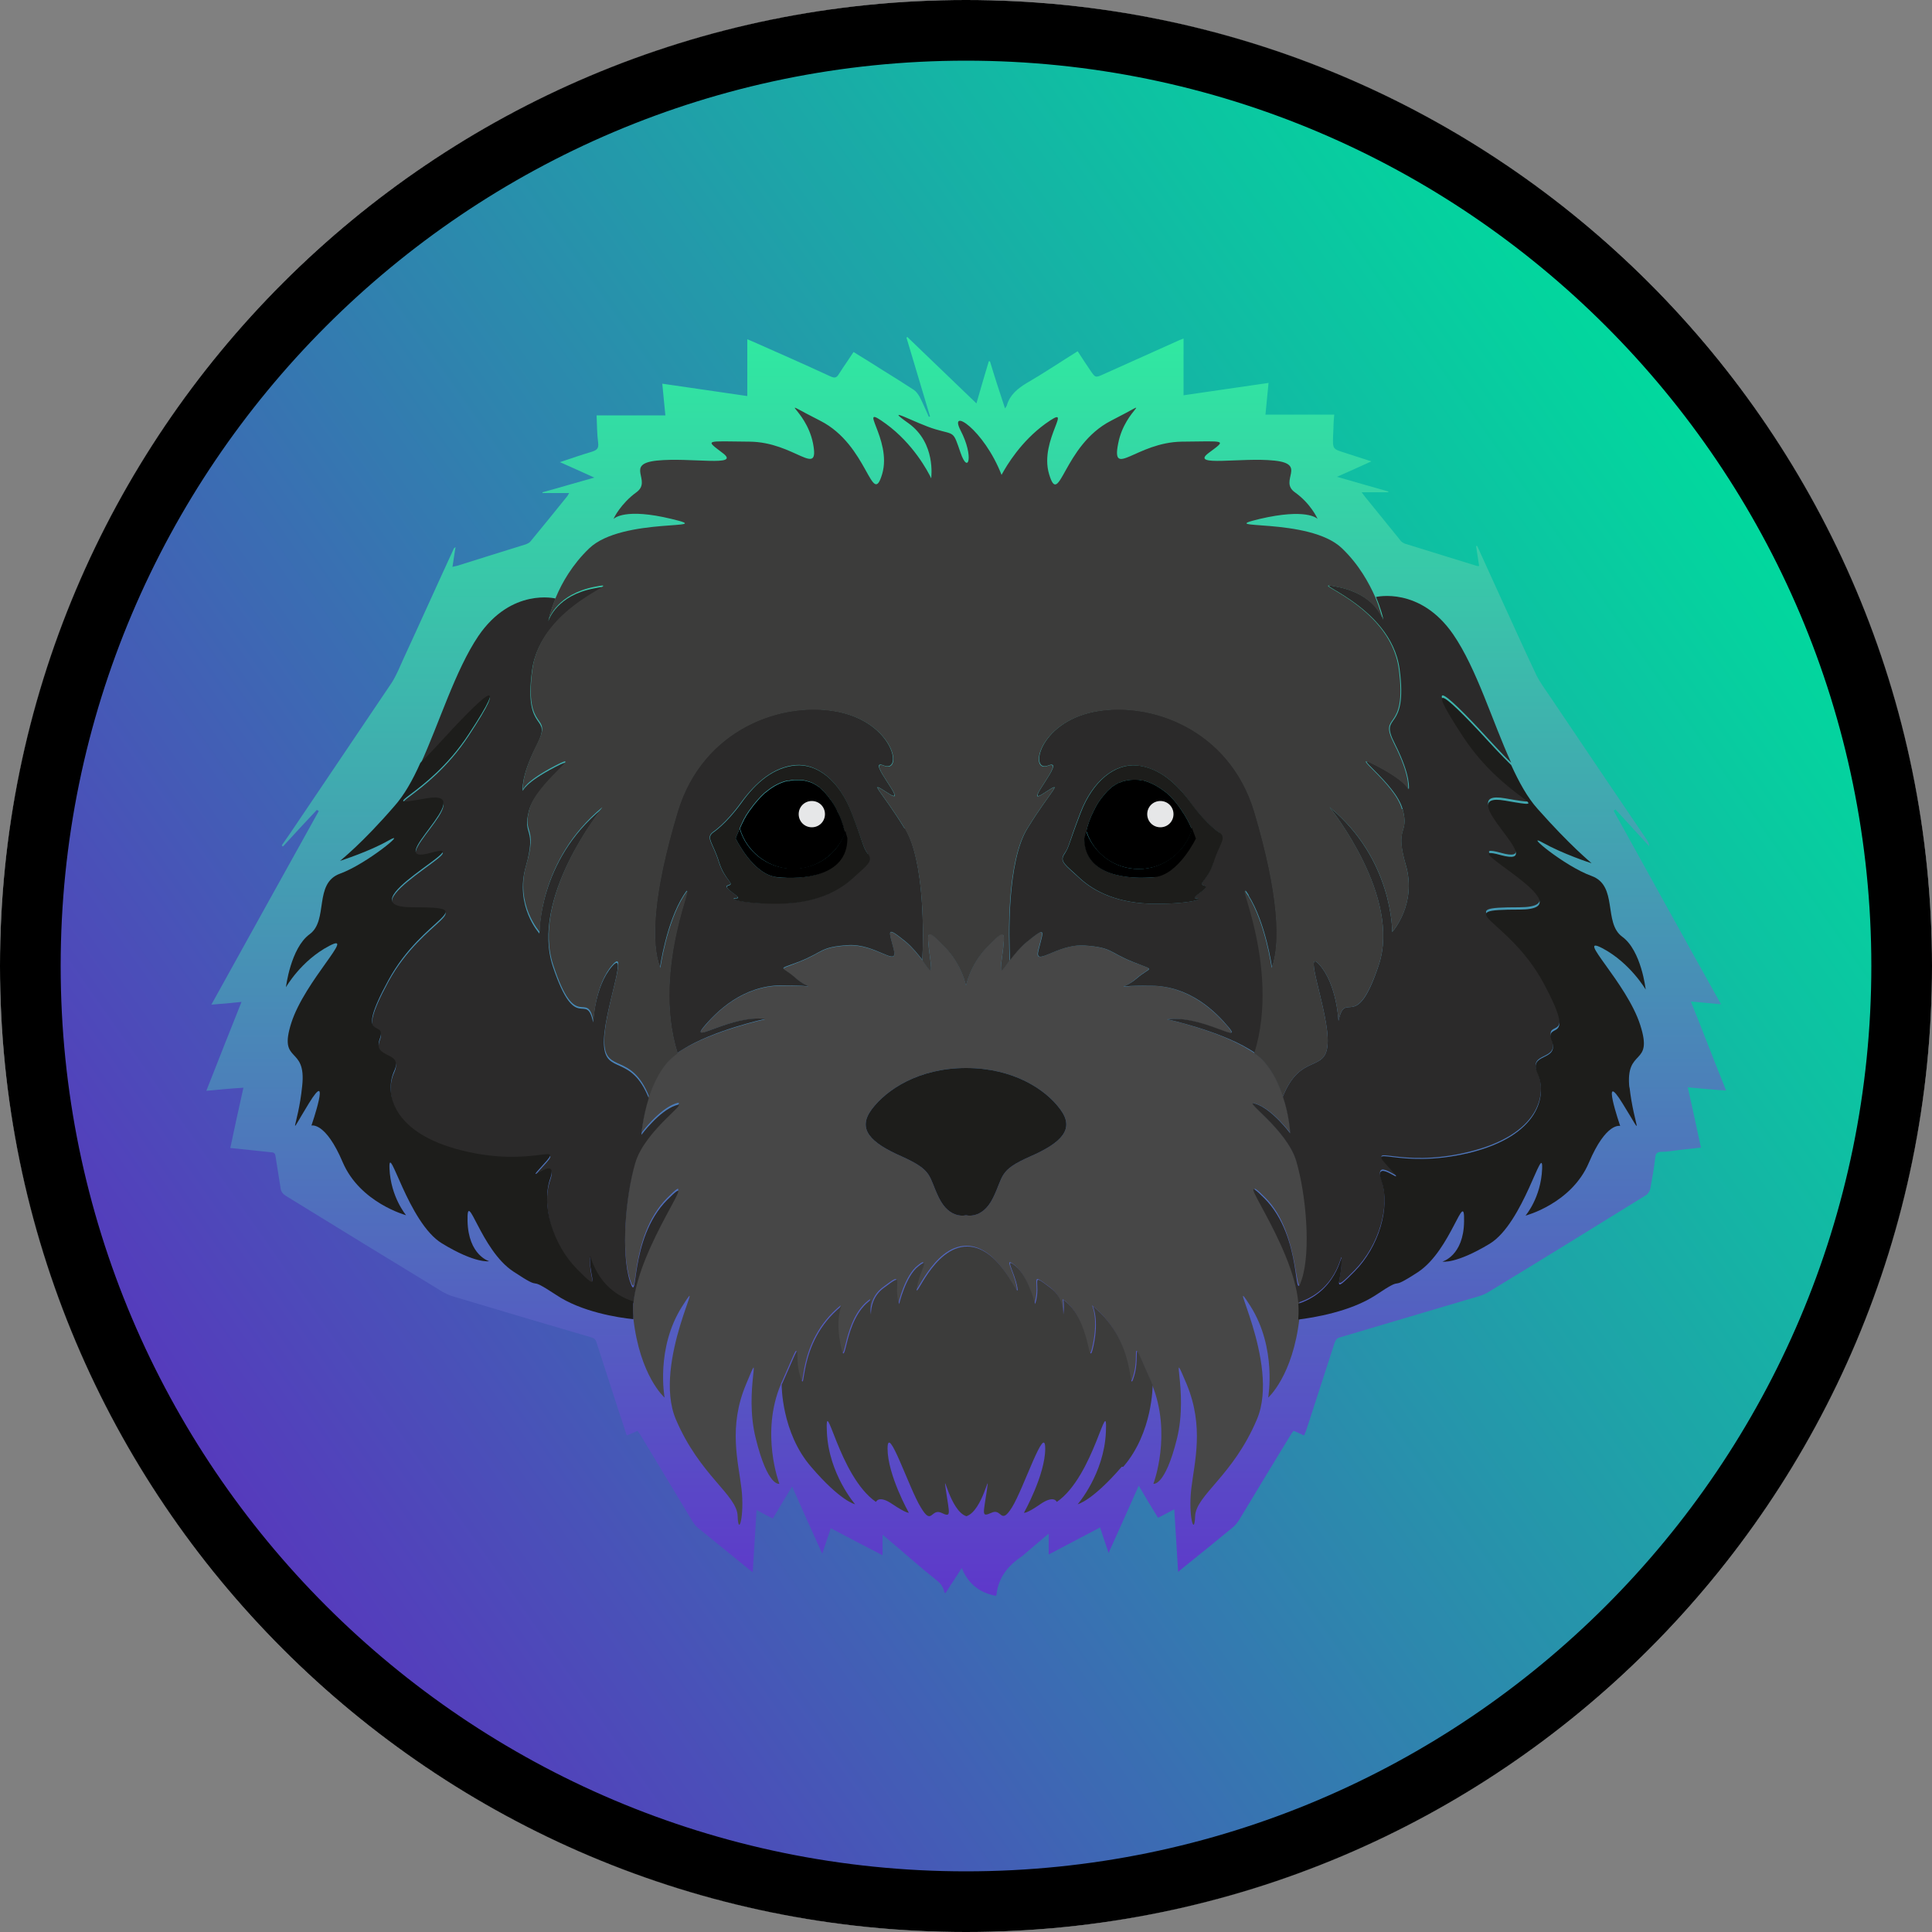 <?xml version="1.0" encoding="UTF-8"?>
<svg id="Layer_1" xmlns="http://www.w3.org/2000/svg" version="1.1" xmlns:xlink="http://www.w3.org/1999/xlink" viewBox="0 0 500 500">
  <rect x="0" y="0" width="500" height="500" fill="#808080" stroke="none"/>
  <!-- Generator: Adobe Illustrator 29.0.1, SVG Export Plug-In . SVG Version: 2.1.0 Build 192)  -->
  <defs>
    <style>
      .st0 {
        fill: #e9edf0;
      }

      .st1 {
        fill: url(#linear-gradient1);
      }

      .st2 {
        fill: #2b2a2a;
      }

      .st3 {
        fill: #474747;
      }

      .st4 {
        fill: #1d1d1b;
      }

      .st5 {
        fill: #3c3c3b;
      }

      .st6 {
        fill: url(#linear-gradient);
      }

      .st7 {
        fill: #e6e7e8;
      }
    </style>
    <linearGradient id="linear-gradient" x1="51.6" y1="113.1" x2="448.4" y2="390.9" gradientTransform="translate(0 502) scale(1 -1)" gradientUnits="userSpaceOnUse">
      <stop offset="0" stop-color="#5738bd"/>
      <stop offset="1" stop-color="#00db9d"/>
    </linearGradient>
    <linearGradient id="linear-gradient1" x1="492" y1="127" x2="492" y2="453" gradientTransform="translate(-242 540) scale(1 -1)" gradientUnits="userSpaceOnUse">
      <stop offset="0" stop-color="#5e38ca"/>
      <stop offset="1" stop-color="#30e9a1"/>
    </linearGradient>
  </defs>
  <circle class="st0" cx="250" cy="250" r="250"/>
  <circle class="st6" cx="250" cy="250" r="242.1"/>
  <path d="M250,15.7c129.2,0,234.3,105.1,234.3,234.3s-105.1,234.3-234.3,234.3S15.7,379.2,15.7,250,120.8,15.7,250,15.7M250,0C111.9,0,0,111.9,0,250s111.9,250,250,250,250-111.9,250-250S388.1,0,250,0h0Z"/>
  <g>
    <path class="st1" d="M446.7,282.2c-3.1-7.7-6-15.3-9.1-23,2.8.2,5.2.5,7.8.7-9.4-16.8-18.6-33.5-27.8-50.1.2-.1.3-.2.5-.3,2.9,3.2,5.8,6.3,8.7,9.5,0-.6-.2-1-.5-1.5-8.4-12.4-16.8-24.8-25.2-37.3-1.2-1.8-2.5-3.5-3.5-5.5-3.7-7.8-7.2-15.7-10.8-23.5-1.5-3.3-3-6.6-4.5-9.9h-.3c.3,1.7.5,3.4.8,5.2-.4,0-.6,0-.8-.1-6.1-1.9-12.3-3.8-18.4-5.7-.5-.2-1-.5-1.3-1-3-3.7-6-7.4-9-11.1-.2-.3-.5-.6-.9-1.2h6.9v-.2c-4.3-1.2-8.7-2.5-13.3-3.8,3-1.3,5.8-2.6,8.9-4-2.5-.8-4.6-1.5-6.8-2.2-3.2-1-3.2-1-3.1-4.3,0-.7.1-1.5.1-2.2,0-1.1.1-2.3.2-3.4h-17.8c.3-2.8.5-5.5.8-8.2-7.4,1.1-14.7,2.1-22,3.2v-14.7c-.4.2-.7.3-1,.4-6.5,2.9-13.1,5.9-19.6,8.8-2.2,1-2.2,1-3.5-.9-1.1-1.6-2.2-3.3-3.3-5-4.5,2.8-8.8,5.7-13.3,8.3-2.3,1.4-4.2,3-5,5.6,0,.2-.2.4-.5.9-1.4-4.2-2.7-8.2-3.9-12.2h-.3c-1.1,3.6-2.1,7.1-3.2,10.9-6.1-5.9-12-11.5-17.9-17.2l-.2.2c2,6.8,4.1,13.6,6.1,20.4-.1,0-.2,0-.3.1-.8-1.7-1.5-3.5-2.4-5.2-.4-.7-.9-1.4-1.5-1.8-2.6-1.7-5.3-3.4-7.9-5-2.5-1.6-5.1-3.2-7.7-4.8-1.3,2-2.6,3.8-3.8,5.7-.6,1-1.1,1.1-2.2.6-6.7-3.1-13.5-6.1-20.3-9.1-.4-.2-.8-.3-1.2-.5v14.7c-7.3-1.1-14.6-2.1-22-3.2.3,2.8.5,5.5.8,8.2h-17.8c.1,2.4.1,4.8.4,7.1.2,1.5-.4,1.9-1.6,2.3-2.7.8-5.3,1.7-8.3,2.7,3.1,1.4,5.9,2.6,8.9,4-4.7,1.3-9,2.6-13.4,3.8v.2h6.9c-.2.3-.3.5-.4.7-3.2,4-6.4,7.9-9.6,11.8-.3.4-.8.6-1.3.8-5.9,1.8-11.8,3.7-17.6,5.5-.4.1-.8.2-1.3.3.3-1.8.5-3.5.8-5.1-.4.2-.5.4-.6.7-4.3,9.3-8.5,18.7-12.8,28-1,2.2-1.9,4.5-3.2,6.5-8.7,12.9-17.4,25.8-26.1,38.7-.8,1.1-1.5,2.2-2.3,3.3.1,0,.2.2.3.3,2.9-3.2,5.8-6.3,8.8-9.5.2.1.3.2.5.3-9.3,16.7-18.5,33.3-27.8,50.1,2.6-.2,5.1-.4,7.8-.7-3.1,7.8-6.1,15.3-9.1,23,3.3-.3,6.3-.6,9.6-.8-1.2,5.3-2.3,10.4-3.4,15.6,3.6.4,7.1.7,10.5,1.1.7,0,1.1.2,1.2,1,.4,2.7.9,5.5,1.3,8.2.1,1,.6,1.6,1.4,2.1,13.5,8.3,27,16.6,40.5,24.8.7.4,1.5.8,2.4,1.1,12,3.6,24.1,7.2,36.1,10.7.8.2,1.2.6,1.4,1.4,1.8,5.6,3.6,11.1,5.4,16.7.8,2.4,1.6,4.8,2.4,7.3,1-.4,1.9-.8,2.8-1.2.3.4.5.7.7,1,4.5,7.5,9,14.9,13.5,22.4.4.6.8,1.2,1.3,1.6,4.3,3.5,8.6,7,12.9,10.5.4.3.9.7,1.4,1.1.3-5.5.7-10.7,1-16.1,1.5.8,2.8,1.5,4.2,2.2,1.7-2.8,3.2-5.4,5-8.3,2.6,5.9,5.1,11.5,7.8,17.4.8-2.4,1.5-4.5,2.2-6.6,4.5,2.4,8.8,4.6,13.4,7v-5.3c.5.4.8.6,1.1.9,4.3,3.6,8.4,7.3,12.8,10.8,1.2.9,1.8,1.8,2.1,3.2,0,0,.1,0,.3.2,1.3-2.1,2.7-4.1,4.2-6.5,1.7,4.2,4.7,6.4,8.8,7.2,0,0,.2-.2.2-.4.5-4.4,3-7.4,6.5-9.8.1,0,.3-.2.4-.3,2.1-1.8,4.2-3.6,6.6-5.6v5.4c4.6-2.4,8.9-4.7,13.3-7,.7,2.2,1.4,4.2,2.2,6.6,2.7-5.9,5.2-11.6,7.8-17.4,1.7,2.9,3.3,5.6,5,8.3,1.4-.7,2.7-1.4,4.2-2.2.3,5.5.7,10.7,1,16.2.7-.6,1.2-1,1.7-1.4,4.1-3.3,8.2-6.6,12.3-10,.7-.5,1.2-1.2,1.7-1.9,4.5-7.4,8.9-14.8,13.4-22.1.2-.4.5-.8.8-1.1,1,.4,1.8.8,2.7,1.2.2-.5.4-1,.6-1.5,2.4-7.5,4.9-15,7.3-22.5.3-.8.6-1.2,1.4-1.4,11.1-3.3,22.3-6.6,33.4-9.9,1.6-.5,3.3-.8,4.8-1.7,13.7-8.3,27.4-16.8,41-25.2.5-.3,1-1.1,1.1-1.7.5-2.7,1-5.5,1.3-8.2.1-.8.4-1.2,1.3-1.3,1.7,0,3.4-.3,5-.5,1.8-.2,3.6-.4,5.5-.6-1.1-5.2-2.2-10.3-3.4-15.6,3.3.3,6.4.6,9.6.8h0ZM417.6,209.1h0s0,0,0,0h-.2,0ZM82.3,209.5h0c0,0,0,0,0,0h0c0,0-.2,0-.2,0h0Z"/>
    <path class="st3" d="M335.6,300.6c-2.5-8.6-14.8-16.4-10.4-14.9,4.3,1.5,8.8,7.6,8.8,7.6,0,0-.2-4.5-1.9-9.5-1-3-2.4-6.1-4.6-8.7-.7-.9-1.7-1.7-2.8-2.5-.4-.3-.9-.6-1.4-.9h0c-7.9-5-21.3-7.9-21.3-7.9,8.6-1.1,19.5,6.5,16,2.2-3.5-4.2-10.2-10.8-20.2-10.9-10.1-.1-7.4,1.4-3.7-1.9,3.7-3.2,5.1-1.9-1.1-4.3-6.2-2.5-5.2-3.7-12.4-4.2-7.2-.5-13.2,6-11.9,1.1,1.2-4.8,2.2-6.3-3.1-2-1.8,1.5-3.2,3.3-4.3,4.7-2,2.8-2.7,4.2-2-.7,1-7.4.9-7.6-3.7-2.9-4.6,4.7-5.6,10.2-5.6,10.2,0,0-1-5.5-5.6-10.2-4.6-4.7-4.7-4.6-3.7,2.9.7,4.9,0,3.5-2,.7-1.1-1.4-2.5-3.2-4.3-4.7-5.3-4.3-4.3-2.9-3.1,2,1.3,4.8-4.7-1.6-11.9-1.1-7.2.5-6.2,1.7-12.4,4.2-6.2,2.5-4.8,1.1-1.1,4.3,3.7,3.2,6.3,1.7-3.7,1.9-10.1.1-16.7,6.7-20.2,10.9-3.5,4.2,7.4-3.4,16-2.2,0,0-13.3,2.9-21.3,7.8h0c-.5.3-1,.6-1.4.9-1.1.8-2,1.6-2.8,2.5-2.2,2.6-3.6,5.8-4.6,8.7-1.6,5.1-1.9,9.5-1.9,9.5,0,0,4.5-6.1,8.8-7.6,4.3-1.5-7.9,6.3-10.4,14.9-2.5,8.6-3.7,23.2-1.4,30.5,2.4,7.3-.5-10.8,9.7-21,9.4-9.4-7.4,11.6-8.8,27-.1,1.3-.1,2.6,0,3.7,0,.1,0,.3,0,.4,1.7,15.1,8.1,20.6,8.1,20.6,0,0-2.4-12.8,4.6-23.7,6.9-10.9-7.9,14.6-1.7,29.3,6.2,14.6,15.9,19.6,16,25.1.2,5.5,1.8-.2,1-7.1-.8-6.9-3.5-16,1.2-27.1,4.6-11.1-.7,1.5,2.5,14.1,3.1,12.6,6.1,11.7,6.1,11.7,0,0-5-13,.4-25.8,0-.2.2-.4.3-.7,5.8-13.1,2.6-7.3,4.5-1.5,1.8,5.8-1.2-8.6,10.7-18.2,0,0-1.7,3.1-.2,10.3,1.5,7.1.5-6.9,7.8-11.9,0,0-.4,1.3,0,3.8,0-2.2.7-4.9,3.2-6.8,6-4.5,2.3-1.5,4.1,4.1,0,0,1.7-7.3,5-9.8,3.2-2.6.3,1.2-.4,5.5-.7,4.3,4.1-10.6,13-10.6s13.7,14.9,13,10.6c-.8-4.3-3.6-8.1-.4-5.5,3.2,2.6,5,9.8,5,9.8,1.8-5.6-1.8-8.6,4.1-4.1,2.5,1.9,3.2,4.6,3.2,6.8.3-2.5,0-3.8,0-3.8,7.3,5,6.3,19,7.8,11.9,1.5-7.1-.2-10.3-.2-10.3,11.9,9.6,8.9,24,10.7,18.2,1.8-5.8-1.3-11.6,4.5,1.5,0,.2.2.4.3.7,5.3,12.9.4,25.8.4,25.8,0,0,3,.8,6.1-11.7,3.1-12.6-2.2-25.2,2.5-14.1,4.6,11.1,2,20.2,1.2,27.1-.8,6.9.8,12.6,1,7.1.2-5.5,9.8-10.4,16-25.1,6.2-14.6-8.7-40.2-1.7-29.3,6.9,10.9,4.6,23.7,4.6,23.7,0,0,6.4-5.6,8.1-20.6,0-.1,0-.3,0-.4.1-1.2.1-2.4,0-3.7-1.4-15.4-18.2-36.4-8.8-27s7.3,28.3,9.7,21c2.4-7.3,1.1-22-1.4-30.5h0ZM266.6,299.3c-8.2,3.6-6.8,5-9.6,10.7-2.8,5.7-7,4.5-7,4.5,0,0-4.2,1.2-7-4.5-2.8-5.7-1.4-7-9.6-10.7-8.2-3.6-11.6-7.1-7.8-12.2,3.8-5.1,12.2-10.7,24.4-10.7s20.6,5.5,24.4,10.7c3.8,5.1.4,8.6-7.8,12.2Z"/>
    <path class="st4" d="M266.6,299.3c-8.2,3.6-6.8,5-9.6,10.7-2.8,5.7-7,4.5-7,4.5,0,0-4.2,1.2-7-4.5-2.8-5.7-1.4-7-9.6-10.7-8.2-3.6-11.6-7.1-7.8-12.2,3.8-5.1,12.2-10.7,24.4-10.7s20.6,5.5,24.4,10.7c3.8,5.1.4,8.6-7.8,12.2Z"/>
    <path class="st5" d="M290.3,379.6c-7.7,8.9-11.4,9.7-11.4,9.7,0,0,6.8-7.8,7.3-18.6.5-10.8-3,11.3-12.7,18,0,0-.7-1.9-4.3.6-3.6,2.5-4.2,2.2-4.2,2.2,0,0,5.5-9.8,5.5-16.6s-5.6,10.4-8.6,15.2c-3,4.8-2.6.1-5.3,1.4-2.7,1.2-2.1.4-1.2-5.8.9-6.2-1,5.3-5.3,6.7-4.3-1.4-6.2-12.9-5.3-6.7.9,6.2,1.5,7.1-1.2,5.8-2.7-1.2-2.4,3.5-5.3-1.4-3-4.8-8.6-22-8.6-15.2s5.5,16.6,5.5,16.6c0,0-.6.2-4.2-2.2-3.6-2.5-4.3-.6-4.3-.6-9.7-6.7-13.2-28.8-12.7-18,.5,10.8,7.3,18.6,7.3,18.6,0,0-3.7-.7-11.4-9.7-7.7-8.9-7.6-21.2-7.6-21.2,0-.2.2-.4.3-.7,5.8-13.1,2.6-7.3,4.5-1.5,1.8,5.8-1.2-8.6,10.7-18.2,0,0-1.7,3.1-.2,10.3,1.5,7.1.5-6.9,7.8-11.9,0,0-.4,1.4,0,3.8,0-2.2.7-4.9,3.2-6.8,6-4.5,2.3-1.5,4.1,4.1,0,0,1.7-7.3,5-9.8,3.2-2.6.3,1.2-.4,5.5-.7,4.3,4.1-10.6,13-10.6s13.7,14.9,13,10.6c-.8-4.3-3.6-8.1-.4-5.5,3.2,2.6,5,9.8,5,9.8,1.8-5.6-1.8-8.6,4.1-4.1,2.5,1.9,3.2,4.6,3.2,6.8.3-2.5,0-3.8,0-3.8,7.3,5,6.3,19,7.8,11.9,1.5-7.1-.2-10.3-.2-10.3,11.9,9.6,8.9,24,10.7,18.2,1.8-5.8-1.3-11.6,4.5,1.5,0,.2.2.4.3.7,0,0,.1,12.3-7.6,21.2h0Z"/>
    <path class="st2" d="M234.1,214.4c-6.2-10.1-9.9-12.8-4.2-9.1,5.7,3.7-6.2-9.3-1.2-7.2,5,2,2.7-10.9-11.7-13.9-14.4-3-35.2,4.2-41.7,25.8-6.5,21.6-6.9,34.1-4.5,40.4,0,0,1.6-11.6,6.1-18.7,4.4-6.9-8.7,18.1-1.6,40.8.4-.3.9-.6,1.4-.9h0c7.9-5,21.3-7.9,21.3-7.9-8.6-1.1-19.5,6.5-16,2.2,3.5-4.2,10.2-10.8,20.2-10.9,10.1-.1,7.4,1.4,3.7-1.9s-5.1-1.9,1.1-4.3c6.2-2.5,5.2-3.7,12.4-4.2,7.2-.5,13.2,6,11.9,1.1-1.2-4.8-2.2-6.3,3.1-2,1.8,1.5,3.2,3.3,4.3,4.7.3-5.8.7-25.5-4.5-34.1h0ZM220.6,227.2c-3.7,3.4-9.8,6.6-19.6,6.6s-12.5-1.4-10.5-1.4-4-2.8-2.1-3.3c1.9-.5-.9-1.2-2.4-6.1-1.5-4.8-3.4-6.1-1.6-7.6,0,0,3.3-2.1,7.3-7.6,4-5.5,8.6-9.3,14.1-9.8,5.6-.5,11.3,3.9,14.5,12.2,3.2,8.3,2.9,8.7,4.2,10.7,1.4,2-.3,2.8-4,6.3h0Z"/>
    <path class="st4" d="M224.6,221c-1.4-2-1-2.4-4.2-10.7-3.2-8.3-8.9-12.7-14.5-12.2-5.6.5-10.2,4.3-14.1,9.8-4,5.5-7.3,7.6-7.3,7.6-1.8,1.4.1,2.7,1.6,7.6,1.5,4.8,4.2,5.6,2.4,6.1-1.9.5,4.1,3.3,2.1,3.3s.7,1.4,10.5,1.4,15.9-3.2,19.6-6.6c3.7-3.4,5.3-4.3,4-6.3h0ZM201.1,227c-6.2-.6-10.7-10-10.7-10,.1-.4.3-.9.5-1.3.2-.4.3-.8.5-1.3h0c.3-.8.7-1.5,1-2.2.1-.2.2-.5.4-.7,0-.1.1-.2.2-.4.1-.2.2-.4.4-.6,0-.1.1-.2.2-.3.1-.2.2-.4.4-.6,1.2-1.7,2.5-3.2,3.8-4.4.1-.1.3-.2.4-.3,1.8-1.5,3.7-2.5,5.6-2.9.1,0,.3,0,.4,0,.5-.1,1-.2,1.6-.2.2,0,.4,0,.6,0,1,0,2,.1,3,.5.2,0,.3.1.5.2.1,0,.2,0,.3.1.3.1.6.3.9.5.1,0,.2.1.3.2.1,0,.2.1.3.2.1,0,.2.1.3.2.1,0,.2.2.3.3.5.4,1,.9,1.4,1.4.1.2.3.3.4.5.1.2.3.3.4.5.1.2.2.3.4.5.3.4.5.8.8,1.2.3.5.6,1,.8,1.5,0,0,0,0,0,0,0,.2.2.4.3.6.3.6.6,1.2.8,1.8.1.3.2.6.3.9,0,0,0,0,0,0,.1.3.2.6.3.9,0,0,0,0,0,0,0,.1,0,.3.1.4,0,.2.2.5.2.7,0,.1,0,.2,0,.3h0c.1.5.2.8.3,1.1.1.4.2.7.2.7,0,10-12,10.7-18.2,10h0Z"/>
    <path d="M219.3,217c0,10-12,10.7-18.2,10-6.2-.6-10.7-10-10.7-10,.1-.4.3-.9.5-1.3.2-.4.3-.8.5-1.3h0c1.7,6,7.3,10.4,13.8,10.4s11.7-4,13.6-9.7c.1.5.2.8.3,1.1.1.4.2.7.2.7Z"/>
    <path class="st2" d="M163.9,337.2c-11.3-3.7-11.2-15.5-11.2-10.6s2.9,8.6-3.4,2.2c-6.2-6.3-9.3-16.5-6.9-23.4,2.4-6.9-7.9,3-1.9-3.5,6-6.5-2.2.7-20.7-3.7-18.5-4.5-20.3-15.1-17.8-20.6,2.5-5.5-5.7-3-3.7-8.4,2-5.5-6.9,1.7,2.2-15.1,9.2-16.9,24.6-18.9,6.2-18.9s18.4-17.9,4.8-14.1c-13.5,3.7,13.3-16.6-1.1-14.1-14.4,2.5,0,0,10.9-16.6,10.9-16.6,4-10.4-8.4,3.2-1.5,1.6-2.9,3-4.1,4.2,4.9-10.7,9-24.3,15-33.2,8.6-12.6,20-9.7,20-9.7-1.3,3.1-1.8,5.4-1.9,5.9.2-.7,2.4-6.7,11.7-8.5,9.9-2-13.6,4.1-15.9,21.2-2.3,17,5.5,10.9,1.2,19.4-4.3,8.4-3.6,11.8-3.6,11.8,0,0,.5-2.1,8.4-6.2,7.9-4.1-5,4.5-6.8,11.3-1.8,6.8,2.1,4.1-.8,14.4-3,10.3,3.5,17.4,3.5,17.4,0,0-.3-18.8,16.2-32.3-.5.6-18.6,23.2-12.7,40.9,6,17.9,8.6,6,10.4,14.4,0,0,.4-9.4,4.9-14.5,4.5-5.1-2.5,12.5-2.1,20.3.4,7.8,7,2.3,11.6,13.8-1.6,5.1-1.9,9.5-1.9,9.5,0,0,4.5-6.1,8.8-7.6,4.3-1.5-7.9,6.3-10.4,14.9-2.5,8.6-3.7,23.2-1.4,30.5,2.4,7.3-.5-10.8,9.7-21,9.4-9.4-7.4,11.6-8.8,27h0Z"/>
    <path class="st4" d="M163.9,341.4c-4-.4-13.5-1.9-20-6.3-8.5-5.6-2.4-.3-11-6-8.6-5.6-12.1-22-11.9-13.1.2,8.9,5.6,10.4,5.6,10.4,0,0-3.5.7-12.2-4.6-8.8-5.3-13.9-26.8-13.6-19.4.3,7.4,4.3,12.1,4.3,12.1,0,0-11.9-3.2-16.4-13.7-4.5-10.6-8.1-9.5-8.1-9.5,0,0,5.3-15.5-.7-5.7-6,9.8-2.8,6.3-1.7-4.5,1.2-10.8-6.3-5.5-2.8-16.4,3.5-10.9,17-23.7,9.8-19.9-7.3,3.8-11.2,10.7-11.2,10.7,0,0,1.2-10.1,6.1-13.7,5-3.6,1-13.2,7.9-15.7s17.9-11.6,12.6-8.6c-5.1,2.9-12.1,5.1-12.6,5.3.3-.3,5.6-4.4,14-14.1,2.6-2.9,4.8-6.8,6.8-11.3,1.3-1.2,2.6-2.6,4.1-4.2,12.4-13.6,19.4-19.9,8.4-3.2-10.9,16.6-25.3,19.1-10.9,16.6,14.4-2.5-12.4,17.9,1.1,14.1,13.5-3.7-23.2,14.1-4.8,14.1s3,2-6.2,18.9c-9.2,16.9-.2,9.7-2.2,15.1-2,5.5,6.2,3,3.7,8.4-2.5,5.5-.7,16.1,17.8,20.6,18.4,4.5,26.6-2.7,20.7,3.7-6,6.5,4.3-3.5,1.9,3.5-2.4,6.9.7,17.1,6.9,23.4,6.2,6.3,3.4,2.6,3.4-2.2s-.1,7,11.2,10.6c-.1,1.3-.1,2.6,0,3.7,0,.1,0,.3,0,.4h0Z"/>
    <path d="M218.9,215.2h0c-2,5.6-7.3,9.7-13.6,9.7s-12.1-4.4-13.8-10.5c.3-.7.7-1.5,1-2.1.1-.2.2-.5.4-.7,0-.1.1-.2.2-.4.1-.2.2-.4.4-.6,0-.1.1-.2.2-.3.1-.2.2-.4.4-.6,1.2-1.7,2.5-3.2,3.8-4.4.1-.1.3-.2.4-.3,1.8-1.5,3.7-2.5,5.6-2.9.1,0,.3,0,.4,0,.5-.1,1-.2,1.6-.2.2,0,.4,0,.6,0,1,0,2,.1,3,.5.2,0,.3.1.5.2.1,0,.2,0,.3.1.3.1.6.3.9.5.1,0,.2.1.3.2.1,0,.2.1.3.2.1,0,.2.1.3.2.1,0,.2.2.3.3.5.4,1,.9,1.4,1.4.1.2.3.3.4.5.1.2.3.3.4.5.1.2.2.3.4.5.3.4.5.8.8,1.2.3.5.6,1,.8,1.5,0,0,0,0,0,0,0,.2.2.4.3.6.3.6.6,1.2.8,1.8.1.3.2.6.3.9,0,0,0,0,0,0,.1.3.2.6.3.9,0,0,0,0,0,0,0,.1,0,.3.1.4,0,.2.2.5.2.7,0,.1,0,.2,0,.3h0Z"/>
    <path class="st2" d="M323.1,231.7c4.5,7.1,6.1,18.7,6.1,18.7,2.3-6.3,1.9-18.8-4.5-40.4-6.5-21.6-27.3-28.8-41.7-25.8-14.4,3-16.6,15.9-11.7,13.9,5-2-6.9,11-1.2,7.2,5.7-3.7,2-1-4.2,9.1-5.3,8.6-4.8,28.3-4.5,34.1,1.1-1.4,2.5-3.2,4.3-4.7,5.3-4.3,4.3-2.9,3.1,2-1.3,4.8,4.7-1.6,11.9-1.1,7.2.5,6.2,1.7,12.4,4.2,6.2,2.5,4.8,1.1,1.1,4.3-3.7,3.2-6.3,1.7,3.7,1.9,10.1.1,16.7,6.7,20.2,10.9,3.5,4.2-7.4-3.4-16-2.2,0,0,13.3,2.9,21.3,7.8h0c.5.3,1,.6,1.4.9,7.1-22.8-6-47.8-1.6-40.8h0ZM314,223.1c-1.5,4.8-4.2,5.6-2.4,6.1,1.9.5-4.1,3.3-2.1,3.3s-.7,1.4-10.5,1.4-15.9-3.2-19.6-6.6c-3.7-3.4-5.3-4.3-4-6.3,1.4-2,1-2.4,4.2-10.7,3.2-8.3,8.9-12.7,14.5-12.2,5.6.5,10.2,4.3,14.1,9.8,4,5.5,7.3,7.6,7.3,7.6,1.8,1.4-.1,2.7-1.6,7.6h0Z"/>
    <path class="st4" d="M315.6,215.5s-3.3-2.1-7.3-7.6c-4-5.5-8.6-9.3-14.1-9.8-5.6-.5-11.3,3.9-14.5,12.2-3.2,8.3-2.9,8.7-4.2,10.7-1.4,2,.3,2.8,4,6.3,3.7,3.4,9.8,6.6,19.6,6.6s12.5-1.4,10.5-1.4,4-2.8,2.1-3.3c-1.9-.5.9-1.2,2.4-6.1,1.5-4.8,3.4-6.1,1.6-7.6h0ZM298.9,227c-6.2.6-18.2,0-18.2-10,0,0,0-.2.2-.7,0-.3.2-.7.3-1.1h0c0-.1,0-.2,0-.3,0-.2.1-.5.2-.7,0-.1,0-.3.1-.4,0,0,0,0,0,0,0-.3.2-.6.3-.9,0,0,0,0,0,0,0-.3.2-.6.3-.9.2-.6.5-1.2.8-1.8,0-.2.2-.4.3-.6,0,0,0,0,0,0,.2-.5.5-1,.8-1.5.2-.4.5-.8.8-1.2.1-.2.2-.3.4-.5.1-.2.2-.3.4-.5.1-.2.3-.3.4-.5.4-.5.9-1,1.4-1.4.1,0,.2-.2.3-.3,0,0,.2-.2.3-.2.1,0,.2-.2.3-.2.1,0,.2-.1.3-.2.3-.2.6-.3.9-.5.1,0,.2,0,.3-.1.2,0,.3-.1.5-.2,1-.3,2-.5,3-.5s.4,0,.6,0c.5,0,1,0,1.6.2.1,0,.3,0,.4,0,1.9.5,3.8,1.5,5.6,2.9.1.1.3.2.4.3,1.4,1.2,2.7,2.7,3.8,4.4.1.2.3.4.4.6,0,.1.1.2.2.3.1.2.2.4.4.6,0,.1.1.2.2.4.1.2.2.4.4.7.4.7.7,1.4,1,2.1h0c.2.4.3.8.5,1.3.2.4.3.9.5,1.3,0,0-4.5,9.4-10.7,10h0Z"/>
    <path d="M309.5,217s-4.5,9.4-10.7,10c-6.2.6-18.2,0-18.2-10,0,0,0-.2.2-.7,0-.3.2-.7.3-1.1,2,5.6,7.3,9.7,13.6,9.7s12.1-4.4,13.8-10.5h0c.2.4.3.8.5,1.3.2.4.3.9.5,1.3Z"/>
    <path class="st2" d="M401.6,269.1c2,5.5-6.2,3-3.7,8.4,2.5,5.5.7,16.1-17.8,20.6-18.4,4.5-26.6-2.7-20.7,3.7,6,6.5-4.3-3.5-1.9,3.5,2.4,6.9-.7,17.1-6.9,23.4-6.2,6.3-3.4,2.6-3.4-2.2s.1,7-11.2,10.6c-1.4-15.4-18.2-36.4-8.8-27,10.2,10.2,7.3,28.3,9.7,21,2.4-7.3,1.1-22-1.4-30.5-2.5-8.6-14.8-16.4-10.4-14.9,4.3,1.5,8.8,7.6,8.8,7.6,0,0-.2-4.5-1.9-9.5,4.6-11.5,11.2-6,11.6-13.8.4-7.8-6.6-25.4-2.1-20.3,4.5,5.1,4.9,14.5,4.9,14.5,1.8-8.4,4.5,3.5,10.4-14.4,5.9-17.6-12.2-40.2-12.7-40.9,16.5,13.6,16.2,32.3,16.2,32.3,0,0,6.5-7.2,3.5-17.4-3-10.3,1-7.6-.8-14.4-1.8-6.8-14.7-15.4-6.8-11.3,7.9,4.1,8.4,6.2,8.4,6.2,0,0,.7-3.3-3.6-11.8-4.3-8.4,3.5-2.3,1.2-19.4-2.3-17-25.8-23.2-15.9-21.2,9.3,1.9,11.5,7.8,11.7,8.5,0-.4-.6-2.8-1.9-5.9,0,0,11.4-2.8,20,9.7,6.1,8.9,10.1,22.5,15,33.2-1.3-1.2-2.6-2.6-4.1-4.2-12.4-13.6-19.4-19.9-8.4-3.2,10.9,16.6,25.3,19.1,10.9,16.6-14.4-2.5,12.4,17.9-1.1,14.1-13.5-3.7,23.2,14.1,4.8,14.1s-3,2,6.2,18.9c9.2,16.9.2,9.7,2.2,15.1h0Z"/>
    <path class="st5" d="M363,209.4c1.8,6.8-2.1,4.1.8,14.4,3,10.3-3.5,17.4-3.5,17.4,0,0,.3-18.8-16.2-32.3.5.6,18.6,23.2,12.7,40.9-6,17.9-8.6,6-10.4,14.4,0,0-.4-9.4-4.9-14.5-4.5-5.1,2.5,12.5,2.1,20.3-.4,7.8-7,2.3-11.6,13.8-1-3-2.4-6.1-4.6-8.7-.7-.9-1.7-1.7-2.8-2.5,7.1-22.8-6-47.8-1.6-40.8,4.5,7.1,6.1,18.7,6.1,18.7,2.3-6.3,1.9-18.8-4.5-40.4-6.5-21.6-27.3-28.8-41.7-25.8-14.4,3-16.6,15.9-11.7,13.9,5-2-6.9,11-1.2,7.2,5.7-3.7,2-1-4.2,9.1-5.3,8.6-4.8,28.3-4.5,34.1-2,2.8-2.7,4.2-2-.7,1-7.4.9-7.6-3.7-2.9-4.6,4.7-5.6,10.2-5.6,10.2,0,0-1-5.5-5.6-10.2-4.6-4.7-4.7-4.6-3.7,2.9.7,4.9,0,3.5-2,.7.3-5.8.7-25.5-4.5-34.1-6.2-10.1-9.9-12.8-4.2-9.1,5.7,3.7-6.2-9.3-1.2-7.2,5,2,2.7-10.9-11.7-13.9-14.4-3-35.2,4.2-41.7,25.8-6.5,21.6-6.9,34.1-4.5,40.4,0,0,1.6-11.6,6.1-18.7,4.4-6.9-8.7,18.1-1.6,40.8-1.1.8-2,1.6-2.8,2.5-2.2,2.6-3.6,5.8-4.6,8.7-4.6-11.5-11.2-6-11.6-13.8-.4-7.8,6.6-25.4,2.1-20.3-4.5,5.1-4.9,14.5-4.9,14.5-1.8-8.4-4.5,3.5-10.4-14.4-5.9-17.6,12.2-40.2,12.7-40.9-16.5,13.6-16.2,32.3-16.2,32.3,0,0-6.5-7.2-3.5-17.4,3-10.3-1-7.6.8-14.4,1.8-6.8,14.7-15.4,6.8-11.3-7.9,4.1-8.4,6.2-8.4,6.2,0,0-.7-3.3,3.6-11.8,4.3-8.4-3.5-2.3-1.2-19.4,2.3-17,25.8-23.2,15.9-21.2-9.3,1.9-11.5,7.8-11.7,8.5,0-.4.6-2.8,1.9-5.9,1.5-3.6,4.2-8.4,8.6-12.6,8.6-8.2,33.9-4.6,21.3-7.6-12-2.9-14.8-.2-15,0,0-.2,1.9-4,5.9-6.9,4.2-3-3.2-7.3,5.3-8.2,8.6-.9,21.8,1.7,17.1-1.9-4.7-3.6-4.7-3.1,6.9-3,11.7.1,18.2,9.7,16.4.4-1.9-9.3-10.6-12.1,1.9-5.8,12.4,6.3,13.3,22.8,16,13.8,2.7-9.1-7.1-18.9,1-13,7,5.1,10.8,12.2,11.7,14.1,0-.4,1.2-9.1-5.8-14.2-7.2-5.1,1.8,0,6.9,1.5,5.1,1.5,4.5.3,6.5,6.1,2,5.8,3.5.9,0-5.8-3.2-6.2,6-.3,10.6,11.5,1.4-2.6,5.1-8.7,11.3-13.2,8.1-5.8-1.7,4,1,13,2.7,9.1,3.6-7.4,16-13.8,12.4-6.3,3.7-3.5,1.9,5.8-1.9,9.3,4.7-.2,16.4-.4,11.7-.1,11.7-.6,6.9,3-4.7,3.6,8.6,1,17.1,1.9,8.6.9,1.1,5.2,5.3,8.2,4.1,2.9,5.8,6.7,5.9,6.9-.2-.2-3-2.8-15,0-12.5,3,12.8-.6,21.3,7.6,4.4,4.2,7,9,8.6,12.6,1.3,3.1,1.8,5.4,1.9,5.9-.2-.7-2.4-6.7-11.7-8.5-9.9-2,13.6,4.1,15.9,21.2,2.3,17-5.5,10.9-1.2,19.4,4.3,8.4,3.6,11.8,3.6,11.8,0,0-.5-2.1-8.4-6.2-7.9-4.1,5,4.5,6.8,11.3h0Z"/>
    <path class="st4" d="M421.7,281.2c1.2,10.7,4.3,14.2-1.7,4.5-6-9.8-.7,5.7-.7,5.7,0,0-3.6-1.1-8.1,9.5-4.5,10.6-16.4,13.7-16.4,13.7,0,0,4-4.6,4.3-12.1.3-7.4-4.8,14.1-13.6,19.4-8.8,5.3-12.2,4.6-12.2,4.6,0,0,5.5-1.5,5.6-10.4.2-8.9-3.3,7.4-11.9,13.1-8.6,5.6-2.5.3-11,6-6.6,4.3-16.1,5.8-20,6.3,0-.1,0-.3,0-.4.1-1.2.1-2.4,0-3.7,11.3-3.7,11.2-15.5,11.2-10.6s-2.9,8.6,3.4,2.2c6.2-6.3,9.3-16.5,6.9-23.4-2.4-6.9,7.9,3,1.9-3.5-6-6.5,2.2.7,20.7-3.7,18.5-4.5,20.3-15.1,17.8-20.6-2.5-5.5,5.7-3,3.7-8.4-2-5.5,6.9,1.7-2.2-15.1-9.2-16.9-24.6-18.9-6.2-18.9s-18.4-17.9-4.8-14.1c13.5,3.7-13.3-16.6,1.1-14.1,14.4,2.5,0,0-10.9-16.6-10.9-16.6-4-10.4,8.4,3.2,1.5,1.6,2.9,3,4.1,4.2,2,4.4,4.2,8.4,6.8,11.3,8.5,9.6,13.7,13.8,14,14.1-.4-.1-7.4-2.4-12.6-5.3-5.3-3,5.6,6.1,12.6,8.6,6.9,2.5,3,12.1,7.9,15.7,5,3.6,6.1,13.7,6.1,13.7,0,0-4-6.9-11.2-10.7-7.3-3.8,6.3,8.9,9.8,19.9,3.5,10.9-4,5.6-2.8,16.4h0Z"/>
    <path d="M308.6,214.4c-1.7,6-7.3,10.5-13.8,10.5s-11.7-4-13.6-9.7h0c0-.1,0-.2,0-.3,0-.2.1-.5.2-.7,0-.1,0-.3.1-.4,0,0,0,0,0,0,0-.3.2-.6.3-.9,0,0,0,0,0,0,0-.3.2-.6.3-.9.2-.6.5-1.2.8-1.8,0-.2.2-.4.3-.6,0,0,0,0,0,0,.2-.5.5-1,.8-1.5.2-.4.5-.8.8-1.2.1-.2.2-.3.4-.5.1-.2.2-.3.4-.5.1-.2.3-.3.4-.5.4-.5.9-1,1.4-1.4.1,0,.2-.2.3-.3,0,0,.2-.2.3-.2.1,0,.2-.2.3-.2.1,0,.2-.1.3-.2.3-.2.6-.3.9-.5.1,0,.2,0,.3-.1.2,0,.3-.1.5-.2,1-.3,2-.5,3-.5s.4,0,.6,0c.5,0,1,0,1.6.2.1,0,.3,0,.4,0,1.9.5,3.8,1.5,5.6,2.9.1.1.3.2.4.3,1.4,1.2,2.7,2.7,3.8,4.4.1.2.3.4.4.6,0,.1.1.2.2.3.1.2.2.4.4.6,0,.1.1.2.2.4.1.2.2.4.4.7.4.7.7,1.4,1,2.1h0Z"/>
    <path d="M205.2,218.7c2.8,0,5-2.2,5-5s-2.2-5-5-5-5,2.2-5,5,2.2,5,5,5Z"/>
    <path class="st7" d="M210.1,214.1c1.9,0,3.4-1.5,3.4-3.4s-1.5-3.4-3.4-3.4-3.4,1.5-3.4,3.4,1.5,3.4,3.4,3.4Z"/>
    <path d="M294.8,218.7c2.8,0,5-2.2,5-5s-2.2-5-5-5-5,2.2-5,5,2.2,5,5,5Z"/>
    <path class="st7" d="M300.3,214.1c1.9,0,3.4-1.5,3.4-3.4s-1.5-3.4-3.4-3.4-3.4,1.5-3.4,3.4,1.5,3.4,3.4,3.4Z"/>
  </g>
</svg>